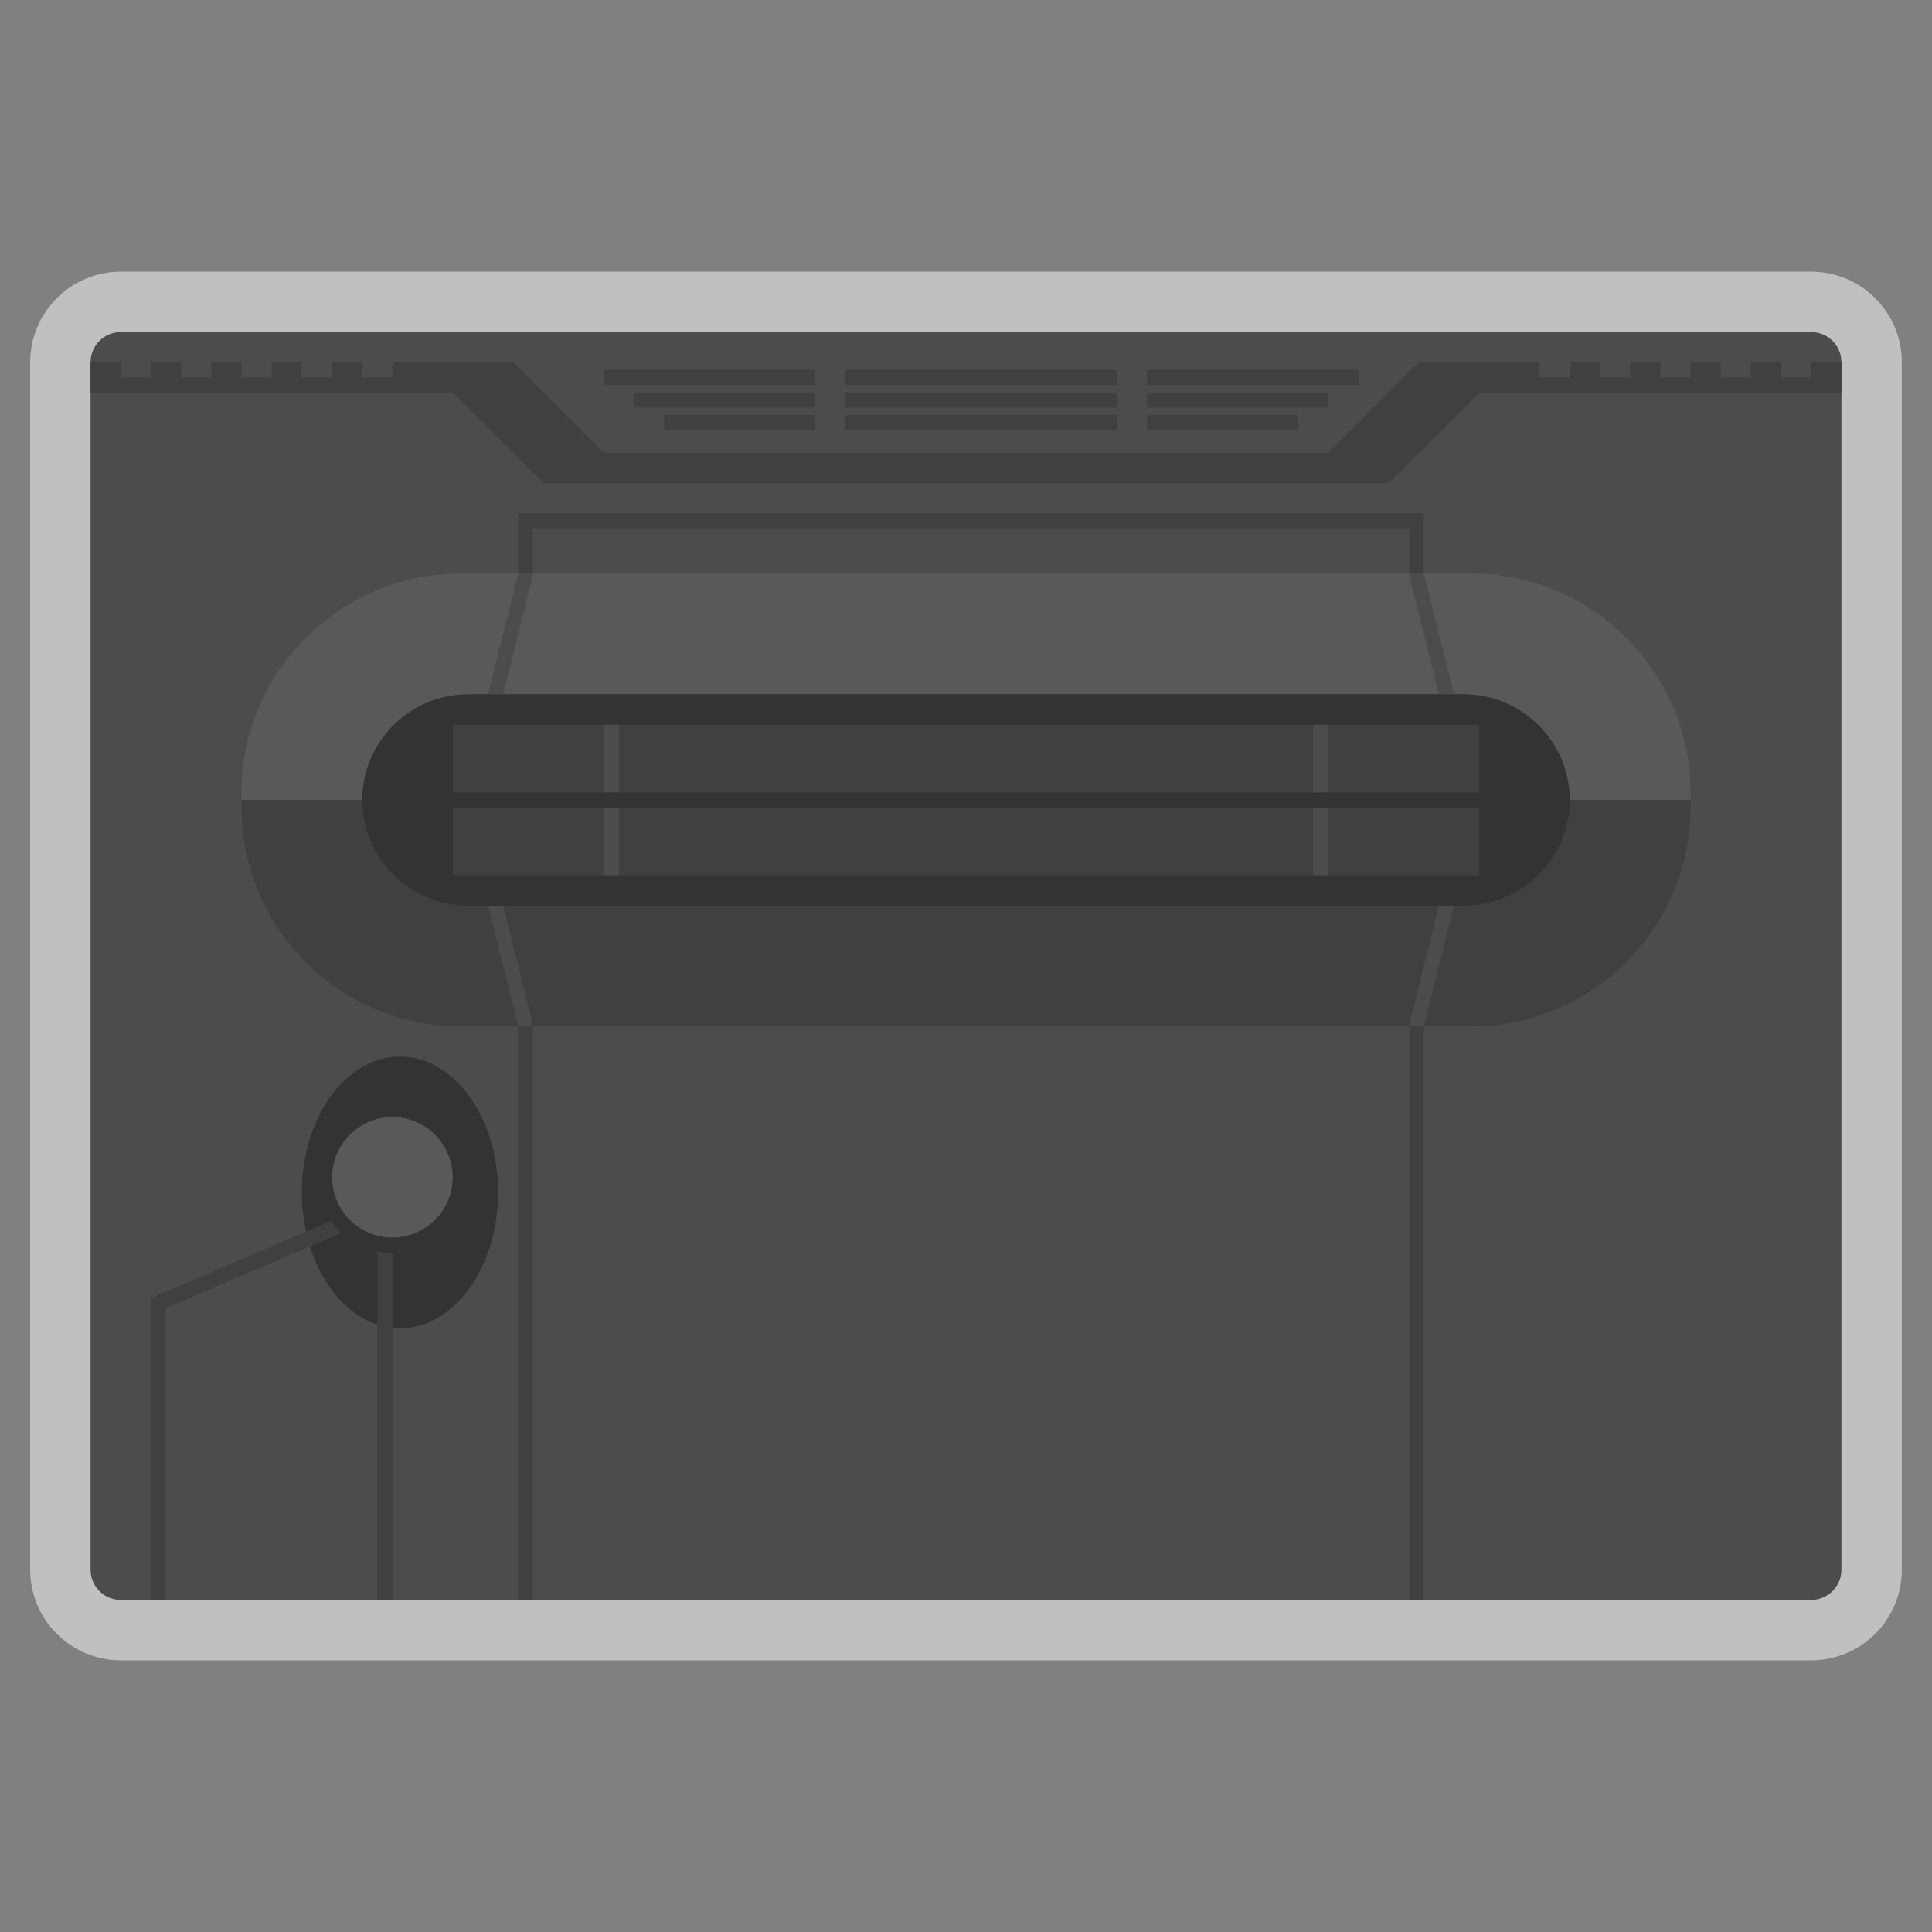 <?xml version="1.0" encoding="UTF-8" standalone="no"?>
<svg
   xmlns:dc="http://purl.org/dc/elements/1.1/"
   xmlns:cc="http://creativecommons.org/ns#"
   xmlns:rdf="http://www.w3.org/1999/02/22-rdf-syntax-ns#"
   xmlns:svg="http://www.w3.org/2000/svg"
   xmlns="http://www.w3.org/2000/svg"
   viewBox="0 0 320 320"
   height="320"
   width="320"
   xml:space="preserve"
   version="1.1"
   id="svg2"><rect x="0" y="0" width="320" height="320" fill="#808080" stroke="none"/><defs
     id="defs6"><clipPath
       id="clipPath16"
       clipPathUnits="userSpaceOnUse"><path
         id="path18"
         d="M 0,256 256,256 256,0 0,0 0,256 Z" /></clipPath><clipPath
       id="clipPath24"
       clipPathUnits="userSpaceOnUse"><path
         id="path26"
         d="M 4,220 252,220 252,36 4,36 4,220 Z" /></clipPath></defs><g
     transform="matrix(1.25,0,0,-1.25,0,320)"
     id="g10"><g
       id="g12"><g
         clip-path="url(#clipPath16)"
         id="g14"><g
           id="g20"><g
             id="g22" /><g
             id="g28"><g
               style="opacity:0.5"
               id="g30"
               clip-path="url(#clipPath24)"><g
                 id="g32"
                 transform="translate(240,220)"><path
                   id="path34"
                   style="fill:#ffffff;fill-opacity:1;fill-rule:nonzero;stroke:none"
                   d="m 0,0 -224,0 c -6.617,0 -12,-5.383 -12,-12 l 0,-160 c 0,-6.617 5.383,-12 12,-12 l 224,0 c 6.617,0 12,5.383 12,12 l 0,160 C 12,-5.383 6.617,0 0,0" /></g></g></g></g><g
           transform="translate(240,44)"
           id="g36"><path
             id="path38"
             style="fill:#4c4c4c;fill-opacity:1;fill-rule:nonzero;stroke:none"
             d="m 0,0 -224,0 c -2.209,0 -4,1.791 -4,4 l 0,160 c 0,2.209 1.791,4 4,4 l 224,0 c 2.209,0 4,-1.791 4,-4 L 4,4 C 4,1.791 2.209,0 0,0" /></g><path
           id="path40"
           style="fill:#404040;fill-opacity:1;fill-rule:nonzero;stroke:none"
           d="m 148,205 -36,0 0,2 36,0 0,-2 z" /><path
           id="path42"
           style="fill:#404040;fill-opacity:1;fill-rule:nonzero;stroke:none"
           d="m 148,202 -36,0 0,2 36,0 0,-2 z" /><path
           id="path44"
           style="fill:#404040;fill-opacity:1;fill-rule:nonzero;stroke:none"
           d="m 148,199 -36,0 0,2 36,0 0,-2 z" /><path
           id="path46"
           style="fill:#404040;fill-opacity:1;fill-rule:nonzero;stroke:none"
           d="m 108,205 -28,0 0,2 28,0 0,-2 z" /><path
           id="path48"
           style="fill:#404040;fill-opacity:1;fill-rule:nonzero;stroke:none"
           d="m 108,202 -24,0 0,2 24,0 0,-2 z" /><path
           id="path50"
           style="fill:#404040;fill-opacity:1;fill-rule:nonzero;stroke:none"
           d="m 108,199 -20,0 0,2 20,0 0,-2 z" /><path
           id="path52"
           style="fill:#404040;fill-opacity:1;fill-rule:nonzero;stroke:none"
           d="m 152,205 28,0 0,2 -28,0 0,-2 z" /><path
           id="path54"
           style="fill:#404040;fill-opacity:1;fill-rule:nonzero;stroke:none"
           d="m 152,202 24,0 0,2 -24,0 0,-2 z" /><path
           id="path56"
           style="fill:#404040;fill-opacity:1;fill-rule:nonzero;stroke:none"
           d="m 152,199 20,0 0,2 -20,0 0,-2 z" /><g
           transform="translate(240,208)"
           id="g58"><path
             id="path60"
             style="fill:#404040;fill-opacity:1;fill-rule:nonzero;stroke:none"
             d="m 0,0 0,-2 -4,0 0,2 -4,0 0,-2 -4,0 0,2 -4,0 0,-2 -4,0 0,2 -4,0 0,-2 -4,0 0,2 -4,0 0,-2 -4,0 0,2 -16,0 -12,-12 -96,0 -12,12 -16,0 0,-2 -4,0 0,2 -4,0 0,-2 -4,0 0,2 -4,0 0,-2 -4,0 0,2 -4,0 0,-2 -4,0 0,2 -4,0 0,-2 -4,0 0,2 -4,0 0,-4 48,0 12,-12 112,0 12,12 48,0 0,4 -4,0 z" /></g><g
           transform="translate(66,98)"
           id="g62"><path
             id="path64"
             style="fill:#333333;fill-opacity:1;fill-rule:nonzero;stroke:none"
             d="m 0,0 c 0,-9.941 -5.82,-18 -13,-18 -7.18,0 -13,8.059 -13,18 0,9.941 5.82,18 13,18 C -5.82,18 0,9.941 0,0" /></g><g
           transform="translate(195,180)"
           id="g66"><path
             id="path68"
             style="fill:#595959;fill-opacity:1;fill-rule:nonzero;stroke:none"
             d="m 0,0 -134,0 c -15.95,0 -29,-13.05 -29,-29 l 0,-1 192,0 0,1 C 29,-13.05 15.95,0 0,0" /></g><g
           transform="translate(61,120)"
           id="g70"><path
             id="path72"
             style="fill:#404040;fill-opacity:1;fill-rule:nonzero;stroke:none"
             d="m 0,0 134,0 c 15.95,0 29,13.05 29,29 l 0,1 -192,0 0,-1 C -29,13.05 -15.95,0 0,0" /></g><g
           transform="translate(194,136)"
           id="g74"><path
             id="path76"
             style="fill:#333333;fill-opacity:1;fill-rule:nonzero;stroke:none"
             d="m 0,0 -132,0 c -7.7,0 -14,6.3 -14,14 0,7.7 6.3,14 14,14 L 0,28 C 7.7,28 14,21.7 14,14 14,6.3 7.7,0 0,0" /></g><path
           id="path78"
           style="fill:#404040;fill-opacity:1;fill-rule:nonzero;stroke:none"
           d="m 196,140 -136,0 0,20 136,0 0,-20 z" /><g
           transform="translate(64.666,136)"
           id="g80"><path
             id="path82"
             style="fill:#4c4c4c;fill-opacity:1;fill-rule:nonzero;stroke:none"
             d="M 0,0 4,-16 6,-16 2,0 0,0 Z" /></g><g
           transform="translate(190.667,136)"
           id="g84"><path
             id="path86"
             style="fill:#4c4c4c;fill-opacity:1;fill-rule:nonzero;stroke:none"
             d="m 0,0 -4,-16 2,0 4,16 -2,0 z" /></g><g
           transform="translate(64.666,164)"
           id="g88"><path
             id="path90"
             style="fill:#4c4c4c;fill-opacity:1;fill-rule:nonzero;stroke:none"
             d="M 0,0 2,0 6,16 4,16 0,0 Z" /></g><g
           transform="translate(188.667,180)"
           id="g92"><path
             id="path94"
             style="fill:#4c4c4c;fill-opacity:1;fill-rule:nonzero;stroke:none"
             d="M 0,0 -2,0 2,-16 4,-16 0,0 Z" /></g><path
           id="path96"
           style="fill:#4c4c4c;fill-opacity:1;fill-rule:nonzero;stroke:none"
           d="m 82,140 -2,0 0,20 2,0 0,-20 z" /><path
           id="path98"
           style="fill:#4c4c4c;fill-opacity:1;fill-rule:nonzero;stroke:none"
           d="m 176,140 -2,0 0,20 2,0 0,-20 z" /><path
           id="path100"
           style="fill:#333333;fill-opacity:1;fill-rule:nonzero;stroke:none"
           d="m 196,149 -136,0 0,2 136,0 0,-2 z" /><g
           transform="translate(70.602,44)"
           id="g102"><path
             id="path104"
             style="fill:#404040;fill-opacity:1;fill-rule:nonzero;stroke:none"
             d="m 0,0 0,76 -1.935,0 -10e-4,0 0,-76 L 0,0 Z" /></g><path
           id="path106"
           style="fill:#404040;fill-opacity:1;fill-rule:nonzero;stroke:none"
           d="m 186.731,44 1.936,0 0,76 -1.936,0 0,-76 z" /><g
           transform="translate(68.666,188)"
           id="g108"><path
             id="path110"
             style="fill:#404040;fill-opacity:1;fill-rule:nonzero;stroke:none"
             d="m 0,0 0,-8 1.936,0 0,6 116.129,0 0,-6 1.935,0 0,8 L 0,0 Z" /></g><g
           transform="translate(48,96)"
           id="g112"><path
             id="path114"
             style="fill:#404040;fill-opacity:1;fill-rule:nonzero;stroke:none"
             d="m 0,0 -28,-12 0,-40 2,0 0,38.682 L 0.411,-2 2,-2 2,-12 2,-52 4,-52 4,-12 4,0 0,0 Z" /></g><g
           transform="translate(60,100)"
           id="g116"><path
             id="path118"
             style="fill:#595959;fill-opacity:1;fill-rule:nonzero;stroke:none"
             d="m 0,0 c 0,-4.418 -3.582,-8 -8,-8 -4.418,0 -8,3.582 -8,8 0,4.418 3.582,8 8,8 4.418,0 8,-3.582 8,-8" /></g><g
           transform="translate(52,110)"
           id="g120"><path
             id="path122"
             style="fill:#333333;fill-opacity:1;fill-rule:nonzero;stroke:none"
             d="m 0,0 c -5.514,0 -10,-4.486 -10,-10 0,-5.514 4.486,-10 10,-10 5.514,0 10,4.486 10,10 C 10,-4.486 5.514,0 0,0 m 0,-2 c 4.418,0 8,-3.582 8,-8 0,-4.418 -3.582,-8 -8,-8 -4.418,0 -8,3.582 -8,8 0,4.418 3.582,8 8,8" /></g><g
           transform="translate(196,160)"
           id="g124"><path
             id="path126"
             style="fill:#333333;fill-opacity:1;fill-rule:nonzero;stroke:none"
             d="m 0,0 -136,0 0,2 c 0,1.104 0.896,2 2,2 L -2,4 C -0.896,4 0,3.104 0,2 L 0,0 Z" /></g><g
           transform="translate(194,136)"
           id="g128"><path
             id="path130"
             style="fill:#333333;fill-opacity:1;fill-rule:nonzero;stroke:none"
             d="m 0,0 -132,0 c -1.104,0 -2,0.896 -2,2 l 0,2 L 2,4 2,2 C 2,0.896 1.104,0 0,0" /></g></g></g></g></svg>
